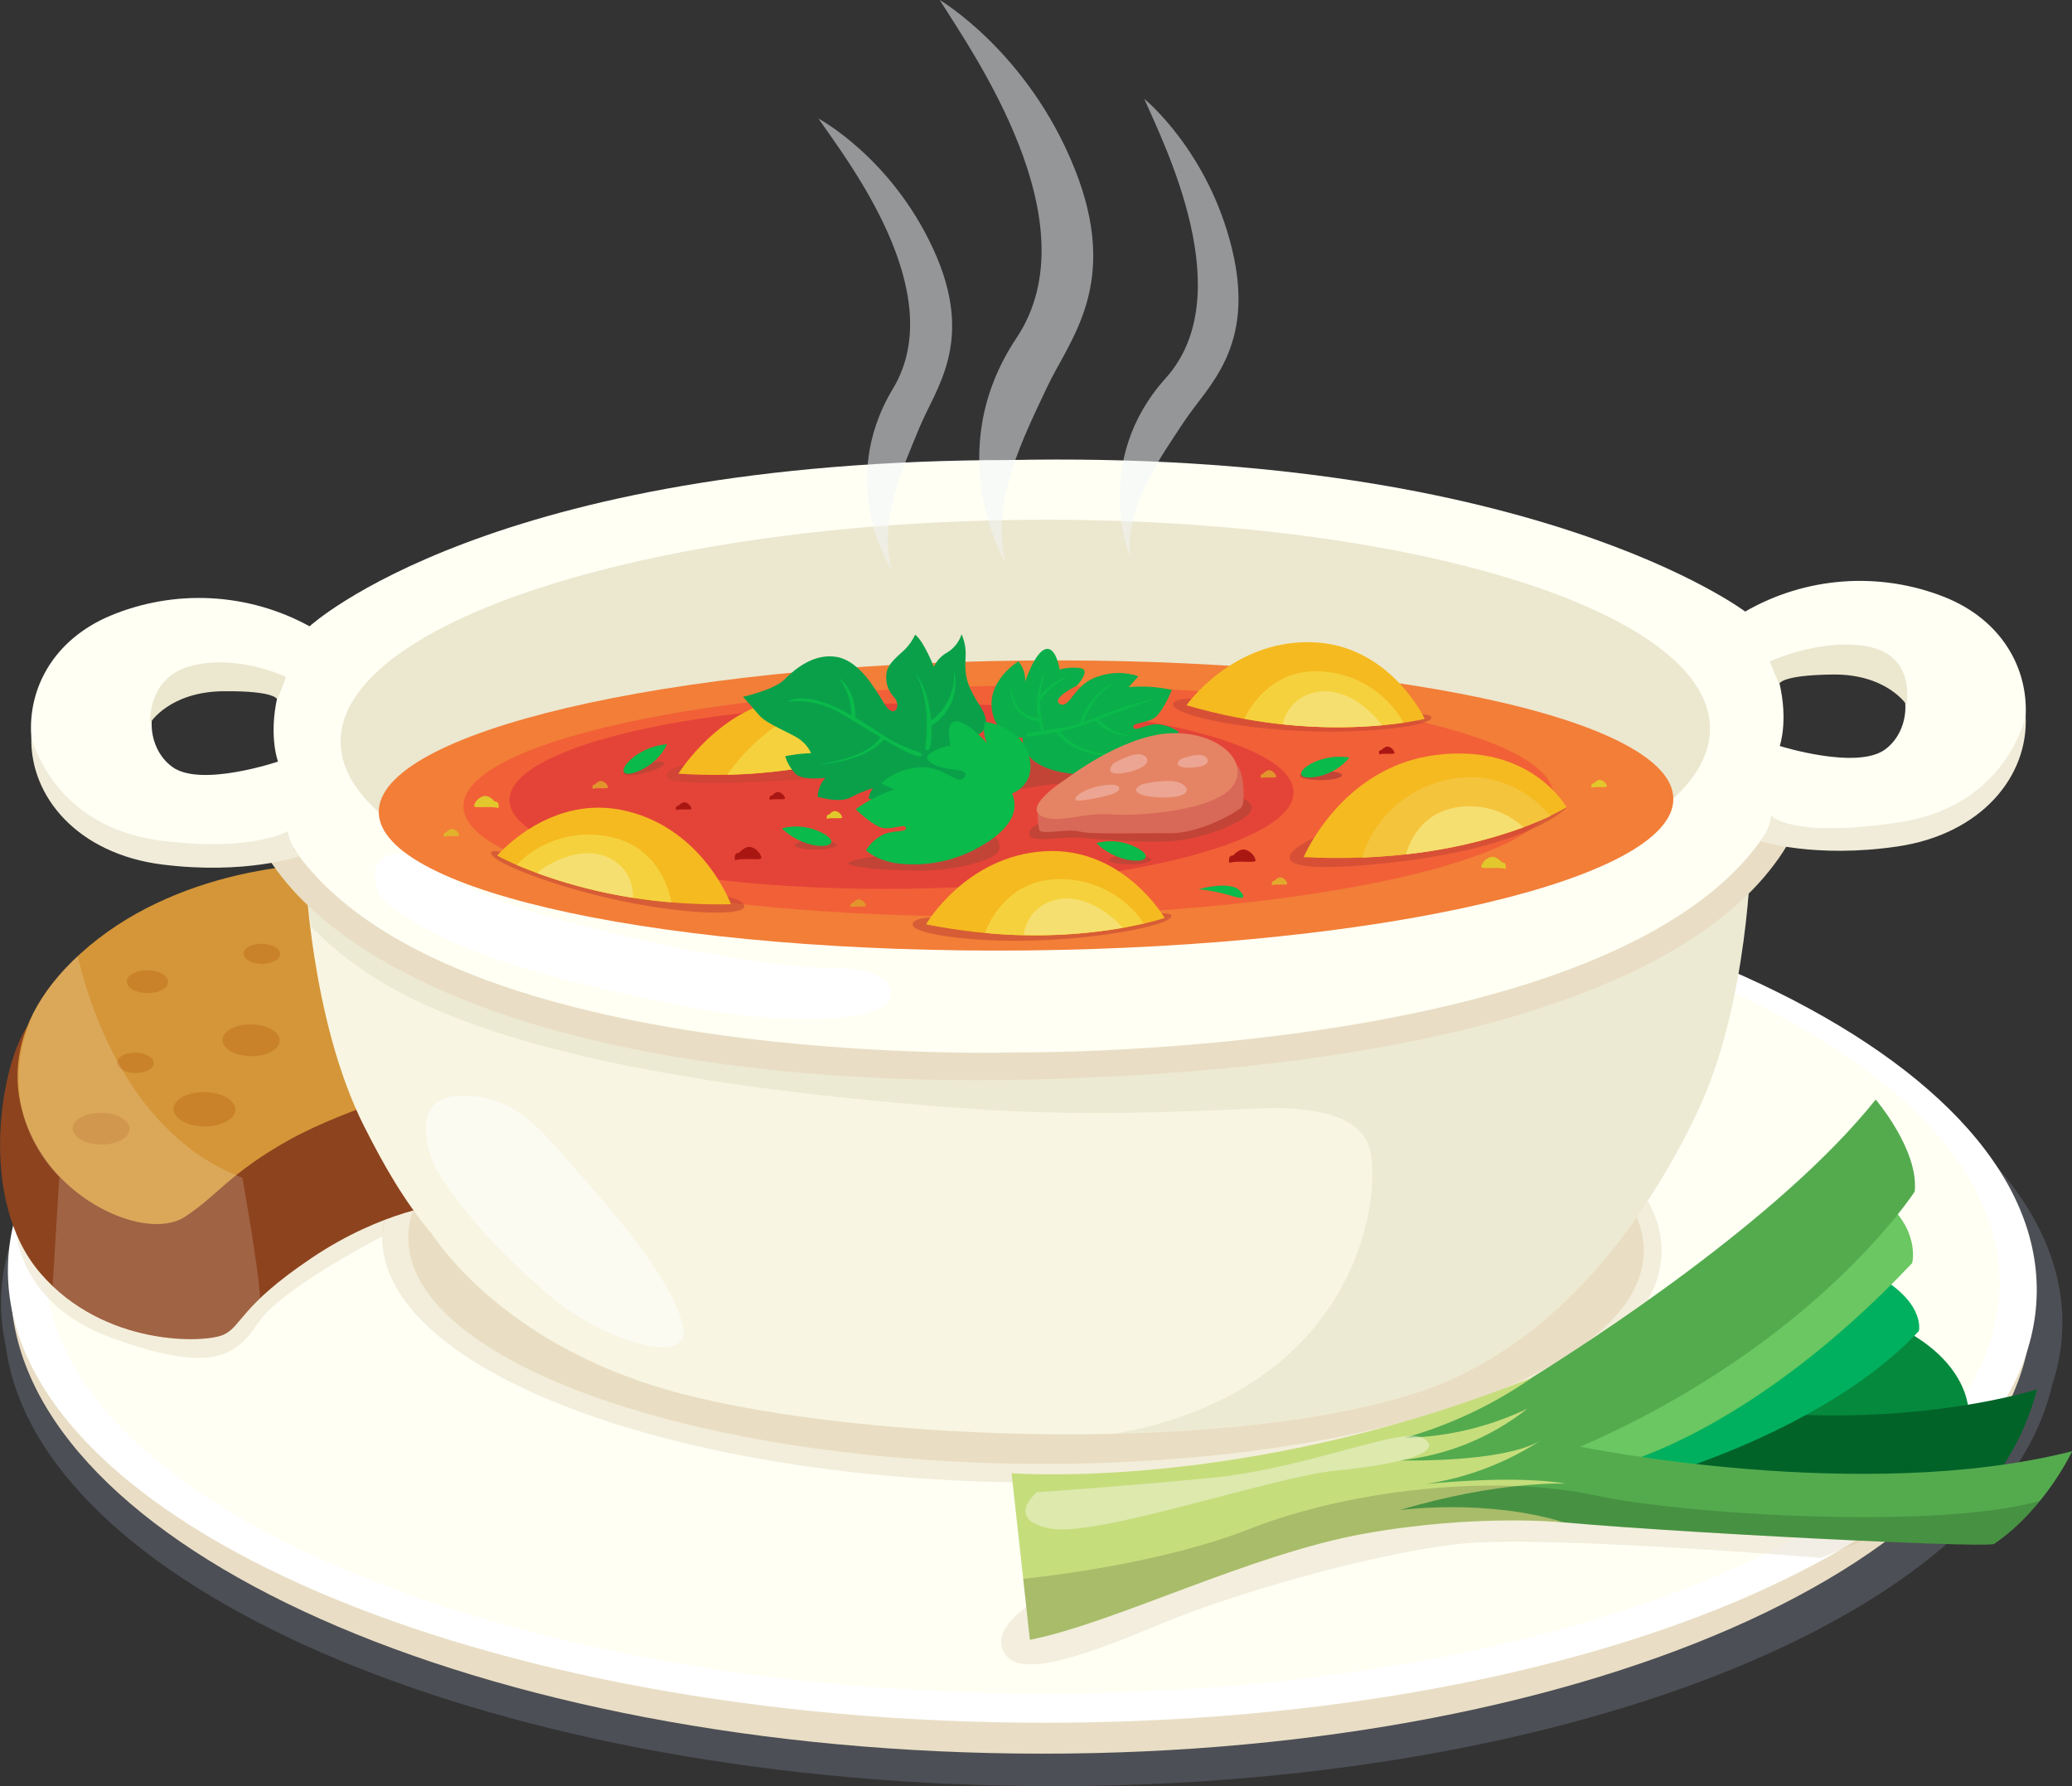 <svg width="203" height="175" viewBox="0 0 203 175" fill="none" xmlns="http://www.w3.org/2000/svg">
<rect x="0" y="0" width="203" height="175" fill="#333333" stroke="none"/>
<g id="cooking 1" clip-path="url(#clip0_13799_21213)">
<g id="Layer 2">
<g id="OBJECTS">
<path id="Vector" opacity="0.24" d="M202.059 129.817C202.341 105.882 157.361 85.947 101.591 85.283H101.51H99.426H97.869C43.814 85.479 0.378 104.021 0.101 127.431C0.084 128.875 0.232 130.315 0.54 131.726C3.484 155.24 46.982 174.355 100.449 174.985C152.683 175.601 195.823 158.361 201.051 135.715C201.689 133.812 202.029 131.823 202.059 129.817Z" fill="#9FA7C4"/>
<path id="Vector_2" d="M199.086 128.126C199.38 103.356 155.287 82.75 100.601 82.101C45.915 81.452 1.345 101.007 1.051 125.777C0.757 150.547 44.85 171.153 99.536 171.802C154.222 172.45 198.792 152.896 199.086 128.126Z" fill="#E9DEC5"/>
<path id="Vector_3" d="M199.547 126.614C199.831 102.679 155.565 82.748 100.676 82.097C45.786 81.446 1.06 100.321 0.775 124.256C0.491 148.191 44.757 168.122 99.646 168.773C154.536 169.424 199.262 150.549 199.547 126.614Z" fill="white"/>
<path id="Vector_4" d="M195.911 125.936C196.181 103.229 153.536 84.314 100.66 83.687C47.784 83.061 4.701 100.96 4.431 123.667C4.161 146.374 46.807 165.289 99.683 165.916C152.558 166.543 195.641 148.643 195.911 125.936Z" fill="#FFFFF4"/>
<path id="Vector_5" opacity="0.53" d="M162.798 122.638C162.951 109.747 135.015 98.964 100.401 98.553C65.786 98.143 37.601 108.261 37.448 121.152C37.295 134.043 65.231 144.826 99.846 145.236C134.46 145.646 162.645 135.529 162.798 122.638Z" fill="#E9DEC5"/>
<path id="Vector_6" opacity="0.53" d="M161.049 122.622C161.191 110.743 134.207 100.792 100.78 100.396C67.353 99.999 40.141 109.308 39.999 121.187C39.858 133.066 66.842 143.017 100.269 143.414C133.696 143.81 160.908 134.501 161.049 122.622Z" fill="#E0D0AD"/>
<path id="Vector_7" opacity="0.53" d="M1.606 120.674C1.606 120.674 1.835 127.832 11.039 131.124C20.242 134.417 22.961 133.176 25.231 129.693C27.5 126.209 37.449 121.152 37.449 121.152L38.118 117.764L1.606 120.674Z" fill="#E9DEC5"/>
<path id="Vector_8" d="M43.484 117.979C43.484 117.979 37.535 118.537 30.525 123.257C23.515 127.976 23.73 129.87 21.952 130.743C20.175 131.616 10.174 131.993 3.938 124.721C-2.298 117.449 0.115 104.013 2.8 100.386C5.486 96.76 36.317 105.01 36.317 105.01L43.484 117.979Z" fill="#8D431E"/>
<path id="Vector_9" d="M44.631 105.864C44.129 105.606 33.975 108.517 28.246 111.733C22.516 114.949 21.355 117.082 18.158 119.196C14.961 121.31 8.047 118.695 4.439 113.599C0.831 108.502 -0.463 100.41 8.74 92.684C17.943 84.959 31.485 83.862 37.411 85.05C43.336 86.238 44.631 105.864 44.631 105.864Z" fill="#D49638"/>
<path id="Vector_10" d="M16.997 108.65C16.997 109.576 18.335 110.344 20.008 110.364C21.68 110.383 23.047 109.648 23.056 108.722C23.066 107.796 21.723 107.023 20.046 107.004C18.369 106.985 17.012 107.72 16.997 108.65Z" fill="#C9822A"/>
<path id="Vector_11" d="M12.425 96.158C12.425 96.779 13.318 97.289 14.431 97.303C15.545 97.318 16.458 96.826 16.462 96.206C16.467 95.586 15.574 95.075 14.46 95.066C13.347 95.056 12.425 95.543 12.425 96.158Z" fill="#C9822A"/>
<path id="Vector_12" d="M11.469 104.112C11.469 104.666 12.257 105.119 13.251 105.134C14.245 105.148 15.052 104.709 15.057 104.155C15.062 103.602 14.264 103.153 13.275 103.139C12.286 103.125 11.469 103.545 11.469 104.112Z" fill="#C9822A"/>
<path id="Vector_13" d="M23.863 93.419C23.863 93.968 24.657 94.426 25.651 94.436C26.645 94.445 27.447 94.011 27.457 93.481C27.466 92.952 26.664 92.475 25.675 92.465C24.685 92.456 23.892 92.871 23.863 93.419Z" fill="#C9822A"/>
<path id="Vector_14" d="M27.403 101.954C27.413 101.095 26.165 100.384 24.616 100.366C23.067 100.347 21.803 101.029 21.793 101.888C21.783 102.747 23.03 103.458 24.579 103.477C26.128 103.495 27.392 102.813 27.403 101.954Z" fill="#C9822A"/>
<path id="Vector_15" d="M7.106 110.55C7.106 111.409 8.339 112.12 9.892 112.139C11.445 112.158 12.701 111.476 12.711 110.617C12.72 109.758 11.473 109.047 9.925 109.028C8.377 109.009 7.115 109.691 7.106 110.55Z" fill="#C9822A"/>
<path id="Vector_16" opacity="0.17" d="M2.571 101.202C2.786 100.539 3.015 99.933 3.221 99.355C4.336 97.221 5.823 95.301 7.612 93.686C8.84 98.907 12.84 111.28 23.744 115.383C23.744 115.383 25.297 123.939 25.488 127.179C23.424 129.149 23.099 130.166 21.952 130.729C20.28 131.54 11.401 131.931 5.156 125.995L5.811 115.316C4.004 113.501 2.742 111.216 2.17 108.722C1.597 106.227 1.736 103.622 2.571 101.202Z" fill="white"/>
<path id="Vector_17" opacity="0.24" d="M100.568 157.464C100.568 157.464 96.712 159.964 98.6 162.236C100.487 164.507 107.516 161.692 114.249 158.896C120.982 156.099 134.72 152.139 143.011 151.261C151.302 150.383 178.372 152.635 178.372 152.635L184.45 150.192L139.566 146.489L100.568 157.464Z" fill="#CFB994"/>
<path id="Vector_18" d="M192.884 138.73C192.884 138.73 193.362 133.606 185.798 129.917C178.233 126.229 165.336 142.949 165.336 142.949L192.884 138.73Z" fill="#05893D"/>
<path id="Vector_19" d="M195.053 145.32C197.158 142.585 198.698 139.459 199.583 136.125C199.583 136.125 182.19 141.698 160.4 136.387L151.144 143.368L187.986 148.45L195.053 145.32Z" fill="#026329"/>
<path id="Vector_20" d="M161.924 144.824C161.924 144.824 178.854 140.215 188 130.404C188 130.404 188.774 127.231 182.72 124.368C176.665 121.505 156.218 142.143 156.218 142.143L161.924 144.824Z" fill="#01B05E"/>
<path id="Vector_21" d="M158.402 143.517C158.402 143.517 171.491 140.506 187.341 123.753C187.341 123.753 188.206 120.498 184.369 117.411C180.532 114.324 149.672 141.656 149.672 141.656L158.402 143.517Z" fill="#6AC761"/>
<path id="Vector_22" d="M195.374 151.261C194.642 151.762 155.884 149.749 149.347 148.732C142.81 147.716 134.013 149.038 134.013 149.038L137.301 139.971C137.301 139.971 144.946 138.182 150.159 134.928C155.373 131.674 174.401 119.492 183.767 107.729C183.767 107.729 188.01 112.682 187.589 116.743C187.589 116.743 177.98 131.678 154.828 141.737C154.828 141.737 182.357 147.43 203.019 142.186C203 142.195 200.405 147.821 195.374 151.261Z" fill="#54AB4E"/>
<path id="Vector_23" d="M100.903 160.662L99.106 144.343C103.177 144.6 124.609 145.216 150.16 134.942C146.339 137.603 142.102 139.609 137.621 140.878C141.786 140.786 145.885 139.81 149.644 138.015C146.047 140.861 141.709 142.62 137.143 143.083C137.143 143.083 147.149 143.374 150.915 141.15C146.854 143.783 142.185 145.332 137.353 145.65C137.353 145.65 147.388 144.352 153.399 145.359C153.399 145.359 146.848 145.049 137.153 147.95C137.153 147.95 145.591 146.795 153.251 149.162C153.251 149.162 144.765 148.279 133.66 150.264C122.554 152.249 109.084 159.058 100.903 160.662Z" fill="#C6DD7C"/>
<path id="Vector_24" opacity="0.15" d="M199.865 147.043C189.979 149.868 165.494 148.474 156.209 146.499C146.418 144.39 132.197 145.96 122.526 149.763C114.077 153.103 102.934 154.405 100.243 154.687L100.903 160.661C109.084 159.058 122.516 152.253 133.631 150.264C144.746 148.274 153.223 149.161 153.223 149.161H153.194C165.025 150.221 194.719 151.705 195.359 151.266C197.057 150.082 198.575 148.66 199.865 147.043Z" fill="black"/>
<path id="Vector_25" opacity="0.5" d="M101.586 146.204C101.586 146.204 98.346 148.88 102.905 149.763C107.463 150.646 124.599 144.71 130.859 144.09C137.119 143.469 141.529 142.324 139.513 140.955C137.496 139.585 128.326 143.899 118.339 144.829C108.352 145.76 101.586 146.204 101.586 146.204Z" fill="#F4F6DF"/>
<path id="Vector_26" d="M10.962 71.331C10.938 73.173 9.71 74.671 8.215 74.638C6.719 74.605 5.524 73.111 5.543 71.264C5.563 69.418 6.795 67.924 8.291 67.958C9.787 67.991 10.991 69.484 10.962 71.331Z" fill="white"/>
<path id="Vector_27" d="M171.548 83.456C171.73 83.275 128.91 87.474 100.779 90.198C72.586 88.061 29.694 84.749 29.88 84.949C29.88 84.949 30.392 99.894 35.667 110.339C37.55 114.066 39.552 117.63 42.266 120.837C43.862 123.223 50.49 131.812 65.145 136.106C82.252 141.083 119.295 142.715 138.734 136.459C150.408 132.709 158.14 123.099 162.46 116.037C163.87 113.76 165.146 111.404 166.282 108.979C171.333 98.41 171.548 83.456 171.548 83.456Z" fill="#F8F5E2"/>
<path id="Vector_28" opacity="0.18" d="M109.294 140.454C120.318 140.191 130.94 138.951 138.734 136.446C150.408 132.695 158.14 123.085 162.459 116.023C163.869 113.746 165.146 111.39 166.282 108.966C170.717 99.713 171.419 87.078 171.539 84.106C167.563 84.354 127.744 88.262 101.094 90.838C72.901 88.701 30.009 85.389 30.195 85.59C30.195 85.59 29.947 85.456 29.985 86.697C30.019 87.131 30.062 87.627 30.109 88.19C30.191 88.877 30.315 89.736 30.501 90.829C35.7 95.82 45.315 105 94.643 108.608C108.338 109.605 119.969 108.608 125.531 108.565C128.699 108.699 133.769 109.171 134.328 113.179C135.232 119.583 131.48 136.503 109.294 140.454Z" fill="#BFBA91"/>
<path id="Vector_29" d="M175.777 81.595C168.758 95.237 144.454 104.613 101.863 105.749C61.213 106.832 34.009 97.222 25.857 83.374" fill="#E9DEC5"/>
<path id="Vector_30" d="M98.709 45.078L99.311 103.106C99.311 103.106 158.421 103.836 173 81.634C173 81.634 181.439 84.019 189.601 81.238C200.787 77.42 201.748 62.962 190.485 58.486C187.336 57.243 183.946 56.726 180.568 56.974C177.191 57.222 173.913 58.228 170.979 59.918C170.979 59.918 149.968 43.986 98.709 45.078ZM174.071 65.921C174.071 65.921 180.441 63.726 183.934 65.033C187.427 66.341 187.479 71.384 184.693 73.427C181.908 75.469 174.367 73.088 174.367 73.088C174.367 73.088 175.371 70.277 174.071 65.921Z" fill="#FFFFF4"/>
<path id="Vector_31" d="M186.782 69.036C186.782 69.036 184.842 66.03 179.567 66.087C174.291 66.144 174.31 67.041 174.31 67.041L173.388 64.808C173.388 64.808 178.525 62.422 183.136 63.377C187.747 64.331 186.782 69.036 186.782 69.036Z" fill="#ECE7CF"/>
<path id="Vector_32" d="M198.461 70.144C198.461 70.144 196.645 79.014 186.003 80.579C175.361 82.144 173.541 79.925 173.541 79.925C173.412 80.836 173.033 81.693 172.447 82.402C172.447 82.402 177.736 84.139 185.917 82.932C194.098 81.724 198.747 76.084 198.461 70.144Z" fill="#F0ECD9"/>
<path id="Vector_33" d="M30.329 61.364C27.361 59.734 24.063 58.795 20.68 58.617C17.298 58.438 13.918 59.025 10.795 60.333C-0.373 65.043 0.889 79.491 12.157 83.06C20.371 85.666 28.762 83.113 28.762 83.113C43.795 105.029 99.871 103.101 99.871 103.101L99.269 45.073C47.995 45.045 30.329 61.364 30.329 61.364ZM27.238 74.615C27.238 74.615 19.745 77.158 16.921 75.168C14.097 73.178 14.054 68.144 17.509 66.76C20.963 65.377 27.386 67.443 27.386 67.443C26.172 71.823 27.238 74.615 27.238 74.615Z" fill="#FFFFF4"/>
<path id="Vector_34" d="M100.675 93.113C137.723 92.726 167.657 82.97 167.535 71.322C167.413 59.675 137.28 50.547 100.232 50.934C63.184 51.322 33.25 61.078 33.372 72.725C33.494 84.373 63.626 93.501 100.675 93.113Z" fill="#ECE7CF"/>
<path id="Vector_35" d="M14.718 70.82C14.718 70.82 16.596 67.776 21.886 67.724C27.176 67.671 27.171 68.563 27.171 68.563L28.026 66.326C28.026 66.326 23.515 64.13 18.947 65.185C14.379 66.24 14.718 70.82 14.718 70.82Z" fill="#ECE7CF"/>
<path id="Vector_36" d="M3.068 72.176C3.068 72.176 5.065 80.999 15.736 82.354C24.724 83.504 28.193 81.438 28.193 81.438C28.342 82.345 28.739 83.194 29.34 83.89C29.34 83.89 24.084 85.737 15.884 84.701C7.684 83.666 2.905 78.117 3.068 72.176Z" fill="#F0ECD9"/>
<path id="Vector_37" opacity="0.56" d="M42.629 114.333C42.629 114.333 39.107 106.98 45.84 107.362C51.039 107.653 53.18 110.965 57.824 116.199C60.954 119.725 66.459 126.42 66.947 130.223C67.434 134.026 58.723 131.125 53.897 126.997C45.271 119.616 42.629 114.333 42.629 114.333Z" fill="white"/>
<path id="Vector_38" d="M37.335 87.951C37.335 87.951 35.28 84.167 38.639 83.681C41.998 83.194 40.914 86.572 56.888 90.662C72.863 94.751 80.714 94.899 82.511 94.88C84.307 94.861 87.676 95.495 87.251 97.743C86.826 99.99 77.636 100.754 66.168 98.411C54.7 96.068 43.676 93.491 37.335 87.951Z" fill="white"/>
<path id="Vector_39" opacity="0.51" d="M98.475 55.055C98.475 55.055 92.082 44.367 99.593 33.106C107.105 21.845 95.264 5.12 92.067 0C92.067 0 100.668 5.063 105.251 16.443C109.834 27.823 104.773 33.254 102.561 37.982C100.348 42.711 97.065 49.019 98.475 55.055Z" fill="#F1F5F9"/>
<path id="Vector_40" opacity="0.51" d="M110.703 54.502C110.703 54.502 106.881 45.192 114.206 37.052C121.531 28.912 114.053 14.148 112.108 9.687C112.108 9.687 118.373 14.754 120.709 24.407C123.046 34.06 118.32 37.801 115.998 41.322C113.676 44.844 110.292 49.506 110.703 54.502Z" fill="#F1F5F9"/>
<path id="Vector_41" opacity="0.51" d="M87.389 55.876C87.389 55.876 81.832 47.473 87.485 38.078C93.138 28.683 82.955 15.651 80.188 11.619C80.188 11.619 87.303 15.398 91.446 24.426C95.589 33.454 91.661 38.03 90.065 41.929C88.469 45.827 86.013 51.057 87.389 55.876Z" fill="#F1F5F9"/>
<path id="Vector_42" d="M100.675 93.117C135.699 92.751 164.025 86.096 163.942 78.254C163.86 70.412 135.401 64.351 100.377 64.718C65.353 65.084 37.027 71.738 37.109 79.581C37.191 87.423 65.651 93.483 100.675 93.117Z" fill="#F27E37"/>
<path id="Vector_43" d="M98.915 89.779C128.407 89.485 152.264 84.189 152.202 77.952C152.139 71.714 128.181 66.896 98.689 67.19C69.197 67.485 45.34 72.78 45.402 79.018C45.465 85.256 69.423 90.074 98.915 89.779Z" fill="#F26037"/>
<path id="Vector_44" d="M88.422 87.08C109.634 86.858 126.787 82.615 126.734 77.603C126.681 72.591 109.443 68.708 88.231 68.929C67.02 69.151 49.867 73.394 49.919 78.406C49.972 83.418 67.21 87.302 88.422 87.08Z" fill="#E44437"/>
<path id="Vector_45" d="M131.481 75.955C131.481 76.208 130.563 76.432 129.426 76.432C128.289 76.432 127.361 76.246 127.357 75.993C127.352 75.74 128.279 75.516 129.416 75.516C130.554 75.516 131.481 75.697 131.481 75.955Z" fill="#C24437"/>
<path id="Vector_46" d="M132.216 74.218C131.744 74.786 131.162 75.252 130.505 75.589C129.848 75.926 129.129 76.127 128.393 76.18C125.951 76.28 128.766 73.674 132.216 74.218Z" fill="#0ABA4A"/>
<path id="Vector_47" d="M65.049 74.777C65.112 75.025 64.266 75.45 63.162 75.731C62.058 76.013 61.112 76.027 61.05 75.784C60.988 75.54 61.834 75.111 62.961 74.829C64.089 74.548 64.987 74.534 65.049 74.777Z" fill="#C24437"/>
<path id="Vector_48" d="M65.36 72.92C65.032 73.584 64.572 74.174 64.008 74.656C63.445 75.137 62.79 75.499 62.082 75.721C59.731 76.379 61.881 73.192 65.36 72.92Z" fill="#0ABA4A"/>
<path id="Vector_49" d="M112.773 84.215C112.773 84.468 111.855 84.692 110.718 84.692C109.581 84.692 108.654 84.506 108.654 84.253C108.654 84 109.571 83.775 110.708 83.775C111.846 83.775 112.773 83.981 112.773 84.215Z" fill="#C24437"/>
<path id="Vector_50" d="M107.416 82.602C108.133 82.413 108.881 82.371 109.614 82.48C110.347 82.588 111.051 82.844 111.683 83.231C113.728 84.553 109.905 85.045 107.416 82.602Z" fill="#0ABA4A"/>
<path id="Vector_51" d="M81.975 82.769C81.975 83.027 81.058 83.247 79.921 83.247C78.783 83.247 77.856 83.061 77.856 82.803C77.856 82.545 78.774 82.325 79.911 82.325C81.048 82.325 81.975 82.516 81.975 82.769Z" fill="#C24437"/>
<path id="Vector_52" d="M76.604 81.161C77.321 80.971 78.069 80.928 78.802 81.035C79.536 81.143 80.24 81.398 80.871 81.786C82.907 83.112 79.099 83.599 76.604 81.161Z" fill="#0ABA4A"/>
<path id="Vector_53" opacity="0.56" d="M153.476 79.128C153.476 79.128 149.926 83.088 135.724 84.577C121.523 86.066 127.204 82.668 128.881 82.043C130.559 81.418 136.68 79.61 136.68 79.61L153.476 79.128Z" fill="#C24437"/>
<path id="Vector_54" d="M127.725 83.981C127.725 83.981 131.443 75.092 140.746 73.961C150.05 72.83 153.476 79.095 153.476 79.095C153.476 79.095 144.335 84.826 127.725 83.981Z" fill="#F5BA20"/>
<path id="Vector_55" d="M133.44 84.024C142.896 83.661 149.209 81.233 151.932 79.935C150.451 78.255 146.882 75.163 141.558 76.451C139.659 76.891 137.908 77.822 136.483 79.152C135.058 80.481 134.008 82.161 133.44 84.024Z" fill="#F5C43D"/>
<path id="Vector_56" d="M137.74 83.704C141.676 83.291 145.547 82.4 149.266 81.051C148.365 80.223 147.281 79.618 146.102 79.287C144.923 78.955 143.682 78.906 142.481 79.143C139.585 79.715 138.309 81.877 137.74 83.704Z" fill="#F6DF71"/>
<path id="Vector_57" opacity="0.56" d="M116.848 68.473C116.848 68.473 114.769 68.325 114.937 69.108C115.104 69.89 119.94 71.188 126.63 71.575C133.319 71.961 139.641 71.217 140.191 70.425C140.74 69.633 136.368 70.129 136.368 70.129L116.848 68.473Z" fill="#C24437"/>
<path id="Vector_58" d="M116.238 69.099C116.238 69.099 120.658 62.776 128.399 62.919C136.14 63.062 139.585 70.425 139.585 70.425C139.585 70.425 129.627 73.007 116.238 69.099Z" fill="#F5BA20"/>
<path id="Vector_59" d="M121.913 70.425C127.06 71.379 132.327 71.51 137.515 70.811C136.648 69.261 135.377 67.974 133.837 67.087C132.296 66.2 130.544 65.746 128.766 65.773C124.389 65.82 122.372 69.456 121.913 70.425Z" fill="#F5D23D"/>
<path id="Vector_60" d="M135.389 71.059C134.08 69.236 131.399 67.199 128.79 67.848C128.023 68.005 127.32 68.383 126.768 68.937C126.216 69.49 125.839 70.193 125.684 70.959C128.908 71.311 132.158 71.344 135.389 71.059Z" fill="#F6DF71"/>
<path id="Vector_61" opacity="0.56" d="M91.27 89.889C91.27 89.889 89.191 89.917 89.43 90.681C89.669 91.444 94.615 92.332 101.305 92.146C107.994 91.96 114.24 90.69 114.723 89.86C115.205 89.03 110.9 89.884 110.9 89.884L91.27 89.889Z" fill="#C24437"/>
<path id="Vector_62" d="M90.725 90.561C90.725 90.561 94.595 83.88 102.322 83.403C110.049 82.926 114.101 89.936 114.101 89.936C114.101 89.936 104.396 93.314 90.725 90.561Z" fill="#F5BA20"/>
<path id="Vector_63" d="M96.492 91.406C101.702 91.926 106.961 91.612 112.07 90.475C111.077 89.002 109.703 87.825 108.093 87.068C106.484 86.312 104.699 86.006 102.929 86.181C98.576 86.61 96.87 90.399 96.492 91.406Z" fill="#F5D23D"/>
<path id="Vector_64" d="M109.972 90.905C108.539 89.201 105.671 87.397 103.125 88.256C102.379 88.478 101.714 88.912 101.211 89.505C100.709 90.099 100.391 90.825 100.296 91.597C103.536 91.685 106.777 91.453 109.972 90.905Z" fill="#F6DF71"/>
<path id="Vector_65" opacity="0.56" d="M71.2 87.836C71.2 87.836 73.245 88.232 72.872 88.943C72.5 89.654 67.492 89.65 60.926 88.285C54.361 86.92 48.454 84.572 48.125 83.666C47.795 82.759 51.89 84.367 51.89 84.367L71.2 87.836Z" fill="#C24437"/>
<path id="Vector_66" d="M71.611 88.595C71.611 88.595 68.978 81.347 61.466 79.481C53.954 77.615 48.712 83.833 48.712 83.833C48.712 83.833 57.667 88.891 71.611 88.595Z" fill="#F5BA20"/>
<path id="Vector_67" d="M65.781 88.409C60.561 88 55.441 86.761 50.614 84.74C51.855 83.469 53.416 82.556 55.134 82.099C56.852 81.642 58.661 81.658 60.371 82.144C64.586 83.318 65.589 87.354 65.781 88.409Z" fill="#F5D23D"/>
<path id="Vector_68" d="M52.602 85.537C54.341 84.105 57.457 82.841 59.813 84.139C60.512 84.491 61.092 85.04 61.481 85.719C61.87 86.398 62.051 87.176 62.001 87.956C58.797 87.457 55.648 86.647 52.602 85.537Z" fill="#F6DF71"/>
<path id="Vector_69" opacity="0.56" d="M68.051 74.776C68.051 74.776 65.112 75.062 65.375 76.15C65.638 77.238 78.587 76.432 79.763 76.251C80.938 76.069 79.481 73.388 79.481 73.388L68.051 74.776Z" fill="#C24437"/>
<path id="Vector_70" d="M66.464 75.802C66.464 75.802 70.435 69.375 76.977 68.469C83.519 67.562 86.448 73.159 86.448 73.159C86.448 73.159 78.42 76.604 66.464 75.802Z" fill="#F5BA20"/>
<path id="Vector_71" d="M71.247 75.908C80.513 75.703 86.462 73.159 86.462 73.159C85.334 71.236 83.593 69.745 81.516 68.927C75.887 69.719 72.179 74.567 71.247 75.908Z" fill="#F5D23D"/>
<path id="Vector_72" d="M102.136 80.67C102.136 80.67 100.846 80.813 100.855 81.715C100.865 82.617 103.722 82.011 105.251 82.058C106.781 82.106 112.295 82.755 115.52 82.335C118.746 81.915 121.766 80.465 122.401 79.687C123.037 78.909 122.191 78.255 121.288 78.088C120.385 77.921 102.136 80.67 102.136 80.67Z" fill="#C24437"/>
<path id="Vector_73" d="M72.409 83.556C72.409 83.556 72.963 82.879 73.522 82.984C73.782 83.042 74.022 83.171 74.212 83.357C74.403 83.544 74.538 83.779 74.602 84.038C74.602 84.372 72.915 84 72.022 84.286C72.022 84.286 71.792 83.561 72.409 83.556Z" fill="#AA1713"/>
<path id="Vector_74" d="M75.644 77.941C75.644 77.941 75.964 77.544 76.294 77.606C76.444 77.642 76.581 77.718 76.691 77.825C76.802 77.933 76.88 78.068 76.92 78.217C76.92 78.413 75.94 78.217 75.419 78.365C75.419 78.365 75.285 77.941 75.644 77.941Z" fill="#AA1713"/>
<path id="Vector_75" d="M83.566 88.452C83.566 88.452 83.886 88.056 84.211 88.118C84.362 88.152 84.5 88.227 84.611 88.335C84.721 88.443 84.8 88.579 84.837 88.729C84.837 88.925 83.882 88.729 83.342 88.877C83.342 88.877 83.208 88.452 83.566 88.452Z" fill="#E2952C"/>
<path id="Vector_76" d="M58.297 76.857C58.297 76.857 58.622 76.465 58.947 76.527C59.097 76.563 59.234 76.638 59.345 76.746C59.455 76.854 59.534 76.989 59.573 77.138C59.573 77.334 58.617 77.138 58.073 77.282C58.068 77.301 57.934 76.861 58.297 76.857Z" fill="#E2952C"/>
<path id="Vector_77" d="M156.157 76.742C156.157 76.742 156.482 76.351 156.807 76.413C156.958 76.447 157.096 76.522 157.206 76.63C157.317 76.738 157.395 76.874 157.433 77.024C157.433 77.22 156.477 77.024 155.937 77.167C155.937 77.167 155.78 76.747 156.157 76.742Z" fill="#E2C82C"/>
<path id="Vector_78" d="M81.235 79.801C81.235 79.801 81.56 79.409 81.885 79.472C82.035 79.507 82.172 79.583 82.282 79.691C82.393 79.798 82.472 79.934 82.511 80.083C82.511 80.278 81.555 80.059 81.01 80.226C81.025 80.226 80.891 79.806 81.235 79.801Z" fill="#E2C82C"/>
<path id="Vector_79" d="M48.459 78.517C48.459 78.517 47.948 77.892 47.432 77.992C47.194 78.045 46.976 78.162 46.8 78.33C46.625 78.498 46.5 78.712 46.438 78.947C46.438 79.257 47.991 78.913 48.827 79.18C48.813 79.209 49.028 78.522 48.459 78.517Z" fill="#E2C82C"/>
<path id="Vector_80" d="M147.135 84.482C147.135 84.482 146.624 83.857 146.107 83.957C145.87 84.01 145.652 84.126 145.476 84.295C145.301 84.463 145.175 84.677 145.114 84.912C145.114 85.222 146.667 84.878 147.503 85.145C147.488 85.16 147.703 84.487 147.135 84.482Z" fill="#E2C82C"/>
<path id="Vector_81" d="M123.763 75.803C123.763 75.803 124.083 75.411 124.408 75.469C124.559 75.504 124.698 75.58 124.808 75.688C124.919 75.797 124.997 75.934 125.034 76.085C125.034 76.28 124.079 76.085 123.539 76.228C123.553 76.228 123.419 75.808 123.763 75.803Z" fill="#E2952C"/>
<path id="Vector_82" d="M124.853 86.3C124.853 86.3 125.173 85.908 125.498 85.966C125.649 86.001 125.787 86.077 125.898 86.186C126.008 86.294 126.087 86.431 126.124 86.582C126.124 86.778 125.168 86.582 124.628 86.725C124.628 86.725 124.494 86.305 124.853 86.3Z" fill="#E2AA2C"/>
<path id="Vector_83" d="M66.474 78.943C66.474 78.943 66.794 78.551 67.124 78.613C67.273 78.648 67.411 78.724 67.52 78.831C67.63 78.939 67.708 79.075 67.745 79.224C67.745 79.42 66.789 79.201 66.249 79.368C66.249 79.368 66.115 78.947 66.474 78.943Z" fill="#AA1713"/>
<path id="Vector_84" d="M135.351 73.484C135.351 73.484 135.676 73.092 136.001 73.149C136.152 73.185 136.29 73.261 136.4 73.37C136.51 73.478 136.589 73.615 136.627 73.765C136.627 73.961 135.647 73.765 135.131 73.909C135.131 73.899 134.993 73.484 135.351 73.484Z" fill="#AA1713"/>
<path id="Vector_85" d="M120.829 83.809C120.829 83.809 121.384 83.132 121.948 83.237C122.206 83.299 122.442 83.43 122.631 83.615C122.821 83.801 122.956 84.035 123.023 84.291C123.023 84.625 121.341 84.253 120.447 84.544C120.447 84.544 120.213 83.814 120.829 83.809Z" fill="#AA1713"/>
<path id="Vector_86" d="M117.432 87.121C117.432 87.121 120.509 86.248 121.446 87.25C122.382 88.252 121.369 88.004 120.356 87.679C119.4 87.409 118.421 87.222 117.432 87.121Z" fill="#0ABA4A"/>
<path id="Vector_87" d="M85.65 83.924C85.65 83.924 82.037 84.401 83.471 84.788C84.904 85.174 88.249 85.322 90.639 85.298C93.028 85.275 97.109 84.478 97.773 83.461C98.437 82.445 96.989 81.285 95.981 81.295C94.973 81.305 85.65 83.924 85.65 83.924Z" fill="#C24437"/>
<path id="Vector_88" d="M98.437 77.573C98.437 77.573 102.738 76.771 104.32 76.752C105.901 76.733 108.864 76.709 107.502 75.459C106.14 74.209 101.768 73.169 100.248 73.689C98.729 74.209 98.437 77.573 98.437 77.573Z" fill="#C24437"/>
<path id="Vector_89" d="M100.181 72.281C100.181 72.281 97.644 72.52 97.19 69.566C96.736 66.612 99.785 64.794 99.785 64.794C100.245 65.356 100.479 66.069 100.439 66.794C100.439 66.794 101.362 63.931 102.418 63.606C103.474 63.282 103.813 65.596 103.813 65.596C104.501 65.409 105.22 65.367 105.925 65.472C106.881 65.672 105.519 67.166 105.519 67.166C105.519 67.166 102.891 68.459 103.846 68.975C104.802 69.49 105.199 67.066 107.521 66.298C108.816 65.831 110.231 65.816 111.535 66.255L110.579 67.323C111.994 67.194 113.421 67.286 114.808 67.596C114.808 67.596 113.881 69.929 112.988 70.411C112.094 70.893 110.875 70.802 111.043 71.279C111.21 71.756 112.409 70.802 113.628 70.988C114.296 71.074 114.934 71.319 115.487 71.704C115.487 71.704 114.87 73.35 112.395 74.538C110.323 75.567 108.014 76.028 105.705 75.874C103.693 75.731 100.21 75.135 100.181 72.281Z" fill="#0AAE4A"/>
<path id="Vector_90" d="M95.842 71.957C95.842 71.957 97.472 71.36 95.971 69.094C94.471 66.827 94.538 65.782 94.6 64.356C94.651 63.597 94.516 62.837 94.208 62.142C93.977 62.868 93.496 63.49 92.851 63.898C92.256 64.217 91.778 64.719 91.489 65.329C91.489 65.329 90.533 62.857 89.659 62.18C89.407 62.736 89.054 63.241 88.617 63.669C87.939 64.308 87.098 64.952 86.897 65.744C86.789 66.2 86.798 66.675 86.922 67.126C87.047 67.577 87.283 67.99 87.609 68.326C88.359 69.161 87.609 70.54 86.653 68.97C85.698 67.4 84.178 64.771 82.009 64.37C79.839 63.969 77.947 65.467 76.9 66.536C75.854 67.605 72.796 68.268 72.796 68.268C72.796 68.268 73.651 69.223 74.401 70.096C75.151 70.969 77.483 71.809 78.339 72.434C78.828 72.779 79.216 73.248 79.462 73.794C78.611 73.82 77.764 73.918 76.929 74.085C77.128 74.762 77.498 75.377 78.004 75.87C78.75 76.495 80.871 76.208 80.871 76.208C80.41 76.722 80.138 77.376 80.097 78.065C80.097 78.065 82.271 78.728 83.323 78.136C84.026 77.754 84.768 77.445 85.535 77.215C85.535 77.215 85.057 77.907 85.119 78.222C85.181 78.537 87.92 77.773 89.081 77.745C90.242 77.716 92.459 77.683 94.136 76.557C95.814 75.431 95.842 71.957 95.842 71.957Z" fill="#0AA04A"/>
<path id="Vector_91" d="M99.154 77.735C99.154 77.735 101.572 76.942 100.807 74.056C100.043 71.169 96.506 70.716 96.506 70.716C96.307 71.414 96.377 72.161 96.702 72.81C96.702 72.81 94.715 70.553 93.615 70.672C92.516 70.792 93.138 73.058 93.138 73.058C92.432 73.162 91.755 73.411 91.15 73.788C90.356 74.352 91.231 74.876 92.201 75.177C93.171 75.478 95.13 75.315 94.456 76.169C93.783 77.024 92.45 74.957 90.017 75.182C88.643 75.272 87.339 75.823 86.319 76.747L87.609 77.348C86.259 77.794 84.987 78.448 83.839 79.285C83.839 79.285 85.621 81.056 86.634 81.141C87.647 81.227 88.722 80.664 88.765 81.141C88.808 81.619 87.332 81.242 86.276 81.91C85.692 82.253 85.2 82.733 84.842 83.308C84.842 83.308 86.065 84.568 88.803 84.672C91.121 84.797 93.43 84.303 95.493 83.241C97.3 82.301 100.267 80.364 99.154 77.735Z" fill="#0ABA4A"/>
<path id="Vector_92" d="M80.011 74.886C84.741 74.662 86.4 72.701 86.591 72.453C88.287 73.445 89.792 74.242 90.165 74.08C90.887 73.769 89.166 73.536 87.632 72.696C86.677 72.185 85.32 71.212 83.81 70.31C83.81 69.766 83.81 67.628 82.147 66.393C82.985 67.433 83.427 68.737 83.394 70.072C81.248 68.864 78.883 67.929 77.091 68.736C78.826 68.549 80.577 68.897 82.109 69.733C83.174 70.353 84.765 71.35 86.256 72.233C84.856 74.438 80.011 74.886 80.011 74.886Z" fill="#0ABA4A"/>
<path id="Vector_93" d="M90.653 73.212C90.653 73.212 90.61 73.608 90.968 73.493C91.131 73.441 91.307 72.434 91.264 71.108C92.17 70.537 92.87 69.694 93.264 68.7C93.657 67.705 93.724 66.612 93.453 65.577C93.554 66.533 93.402 67.499 93.012 68.378C92.622 69.258 92.008 70.019 91.231 70.587C91.112 69.027 90.677 67.166 89.587 65.854C89.587 65.849 91.312 68.092 90.653 73.212Z" fill="#0ABA4A"/>
<path id="Vector_94" d="M96.435 77.496C95.822 77.933 95.184 78.333 94.523 78.694C92.177 76.513 88.674 76.446 88.674 76.446C90.727 76.637 92.666 77.472 94.213 78.832C93.462 79.159 92.672 79.385 91.862 79.505C89.795 79.747 87.704 79.702 85.65 79.371C87.692 79.792 89.784 79.918 91.862 79.743C93.058 79.606 94.212 79.221 95.25 78.613C95.144 79.176 94.141 83.47 87.499 83.169C87.499 83.169 91.054 83.828 93.549 81.81C94.622 80.971 95.34 79.76 95.56 78.417C95.921 78.19 96.257 77.926 96.564 77.63C96.564 77.63 96.698 77.439 96.435 77.496Z" fill="#0ABA4A"/>
<path id="Vector_95" d="M97.658 71.918C98.079 72.476 98.34 73.137 98.414 73.831C98.488 74.525 98.372 75.226 98.079 75.859C97.741 75.38 97.3 74.982 96.789 74.695C95.713 74.113 94.036 71.832 94.036 71.832C94.49 72.713 95.079 73.518 95.78 74.218C94.72 74.47 93.615 74.47 92.555 74.218C93.625 74.728 94.85 74.806 95.976 74.437V74.39C96.155 74.546 96.343 74.691 96.54 74.824C98.06 75.835 98.323 76.952 98.323 76.952C98.323 76.952 98.499 77.21 98.566 76.895C98.543 76.623 98.445 76.362 98.284 76.141C98.561 75.64 99.345 73.855 97.658 71.918Z" fill="#0ABA4A"/>
<path id="Vector_96" d="M97.66 71.921L97.582 71.823C97.611 71.852 97.631 71.886 97.66 71.921Z" fill="#0ABA4A"/>
<path id="Vector_97" d="M111.277 72.161C111.277 72.161 108.845 71.923 107.655 70.487C110.718 69.27 113.528 68.373 113.528 68.373C112.2 68.638 110.893 68.993 109.614 69.437C108.362 69.881 107.182 70.391 106.178 70.735C106.451 69.875 106.89 69.077 107.471 68.387C108.053 67.696 108.764 67.127 109.566 66.712C108.663 67.078 107.854 67.642 107.199 68.362C106.544 69.082 106.059 69.94 105.782 70.873C105.382 71.016 104.971 71.128 104.554 71.207C103.985 71.307 103.096 71.441 102.312 71.56C102.052 70.686 101.912 69.781 101.897 68.869C101.897 68.812 101.897 68.754 101.897 68.702C102.685 67.27 104.835 66.183 104.835 66.183C103.695 66.532 102.681 67.207 101.921 68.125C101.995 67.274 102.18 66.437 102.47 65.634C101.677 67.07 101.408 68.736 101.71 70.348C98.958 70.129 99.034 66.827 99.034 66.827C98.781 70.195 101.199 70.644 101.772 70.711C101.83 71.013 101.903 71.313 101.992 71.608L100.726 71.799C100.726 71.799 100.487 71.913 100.583 72.095C100.678 72.276 101.123 72.123 101.123 72.123C101.914 72.045 102.701 71.923 103.478 71.756C103.478 71.789 104.678 73.665 108.008 74.032L108.429 73.817C107.556 73.798 106.697 73.598 105.906 73.23C105.114 72.862 104.408 72.334 103.832 71.68C105.031 71.414 106.207 71.055 107.349 70.606C107.349 70.606 108.266 72.128 111.277 72.161Z" fill="#0ABA4A"/>
<path id="Vector_98" d="M101.672 79.582C101.642 80.165 101.691 80.749 101.82 81.319C102.021 81.834 104.596 81.161 105.762 81.471C106.928 81.781 111.573 81.605 114.607 81.638C117.642 81.672 121.235 79.505 121.622 79.114C122.009 78.723 121.909 75.888 121.254 75.058C120.6 74.228 101.672 79.582 101.672 79.582Z" fill="#D86858"/>
<path id="Vector_99" d="M104.415 76.346C104.415 76.346 109.795 72.161 114.449 71.856C119.104 71.551 122.487 74.48 120.834 76.947C119.18 79.414 111.568 80.011 108.854 79.782C106.14 79.553 103.311 80.87 101.877 79.853C100.444 78.837 104.415 76.346 104.415 76.346Z" fill="#E58464"/>
<path id="Vector_100" opacity="0.37" d="M109.112 74.796C109.112 74.796 110.751 73.813 111.621 73.899C112.49 73.985 112.987 74.853 111.253 75.45C109.518 76.046 108.061 75.87 109.112 74.796Z" fill="#F6DFE2"/>
<path id="Vector_101" opacity="0.37" d="M111.927 76.823C111.927 76.823 114.273 76.284 115.377 76.623C116.481 76.961 116.916 78.002 114.531 78.116C112.147 78.231 110.312 77.634 111.927 76.823Z" fill="#F6DFE2"/>
<path id="Vector_102" opacity="0.37" d="M115.74 74.347C115.74 74.347 117.145 73.817 117.805 74.008C118.464 74.199 118.727 74.934 117.303 75.153C115.879 75.373 114.775 75.034 115.74 74.347Z" fill="#F6DFE2"/>
<path id="Vector_103" opacity="0.37" d="M106.909 77.234C107.578 77.004 108.28 76.883 108.988 76.876C109.944 76.914 109.92 77.592 108.663 77.892C107.683 78.169 106.681 78.358 105.667 78.455C104.745 78.322 106.083 77.487 106.909 77.234Z" fill="#F6DFE2"/>
<path id="Vector_104" d="M43.718 81.553C43.718 81.553 44.043 81.156 44.368 81.219C44.518 81.254 44.656 81.33 44.766 81.438C44.876 81.545 44.955 81.681 44.994 81.83C44.994 82.025 44.038 81.83 43.494 81.978C43.484 81.978 43.36 81.553 43.718 81.553Z" fill="#E2B22C"/>
</g>
</g>
</g>
<defs>
<clipPath id="clip0_13799_21213">
<rect width="203" height="175" fill="white"/>
</clipPath>
</defs>
</svg>
